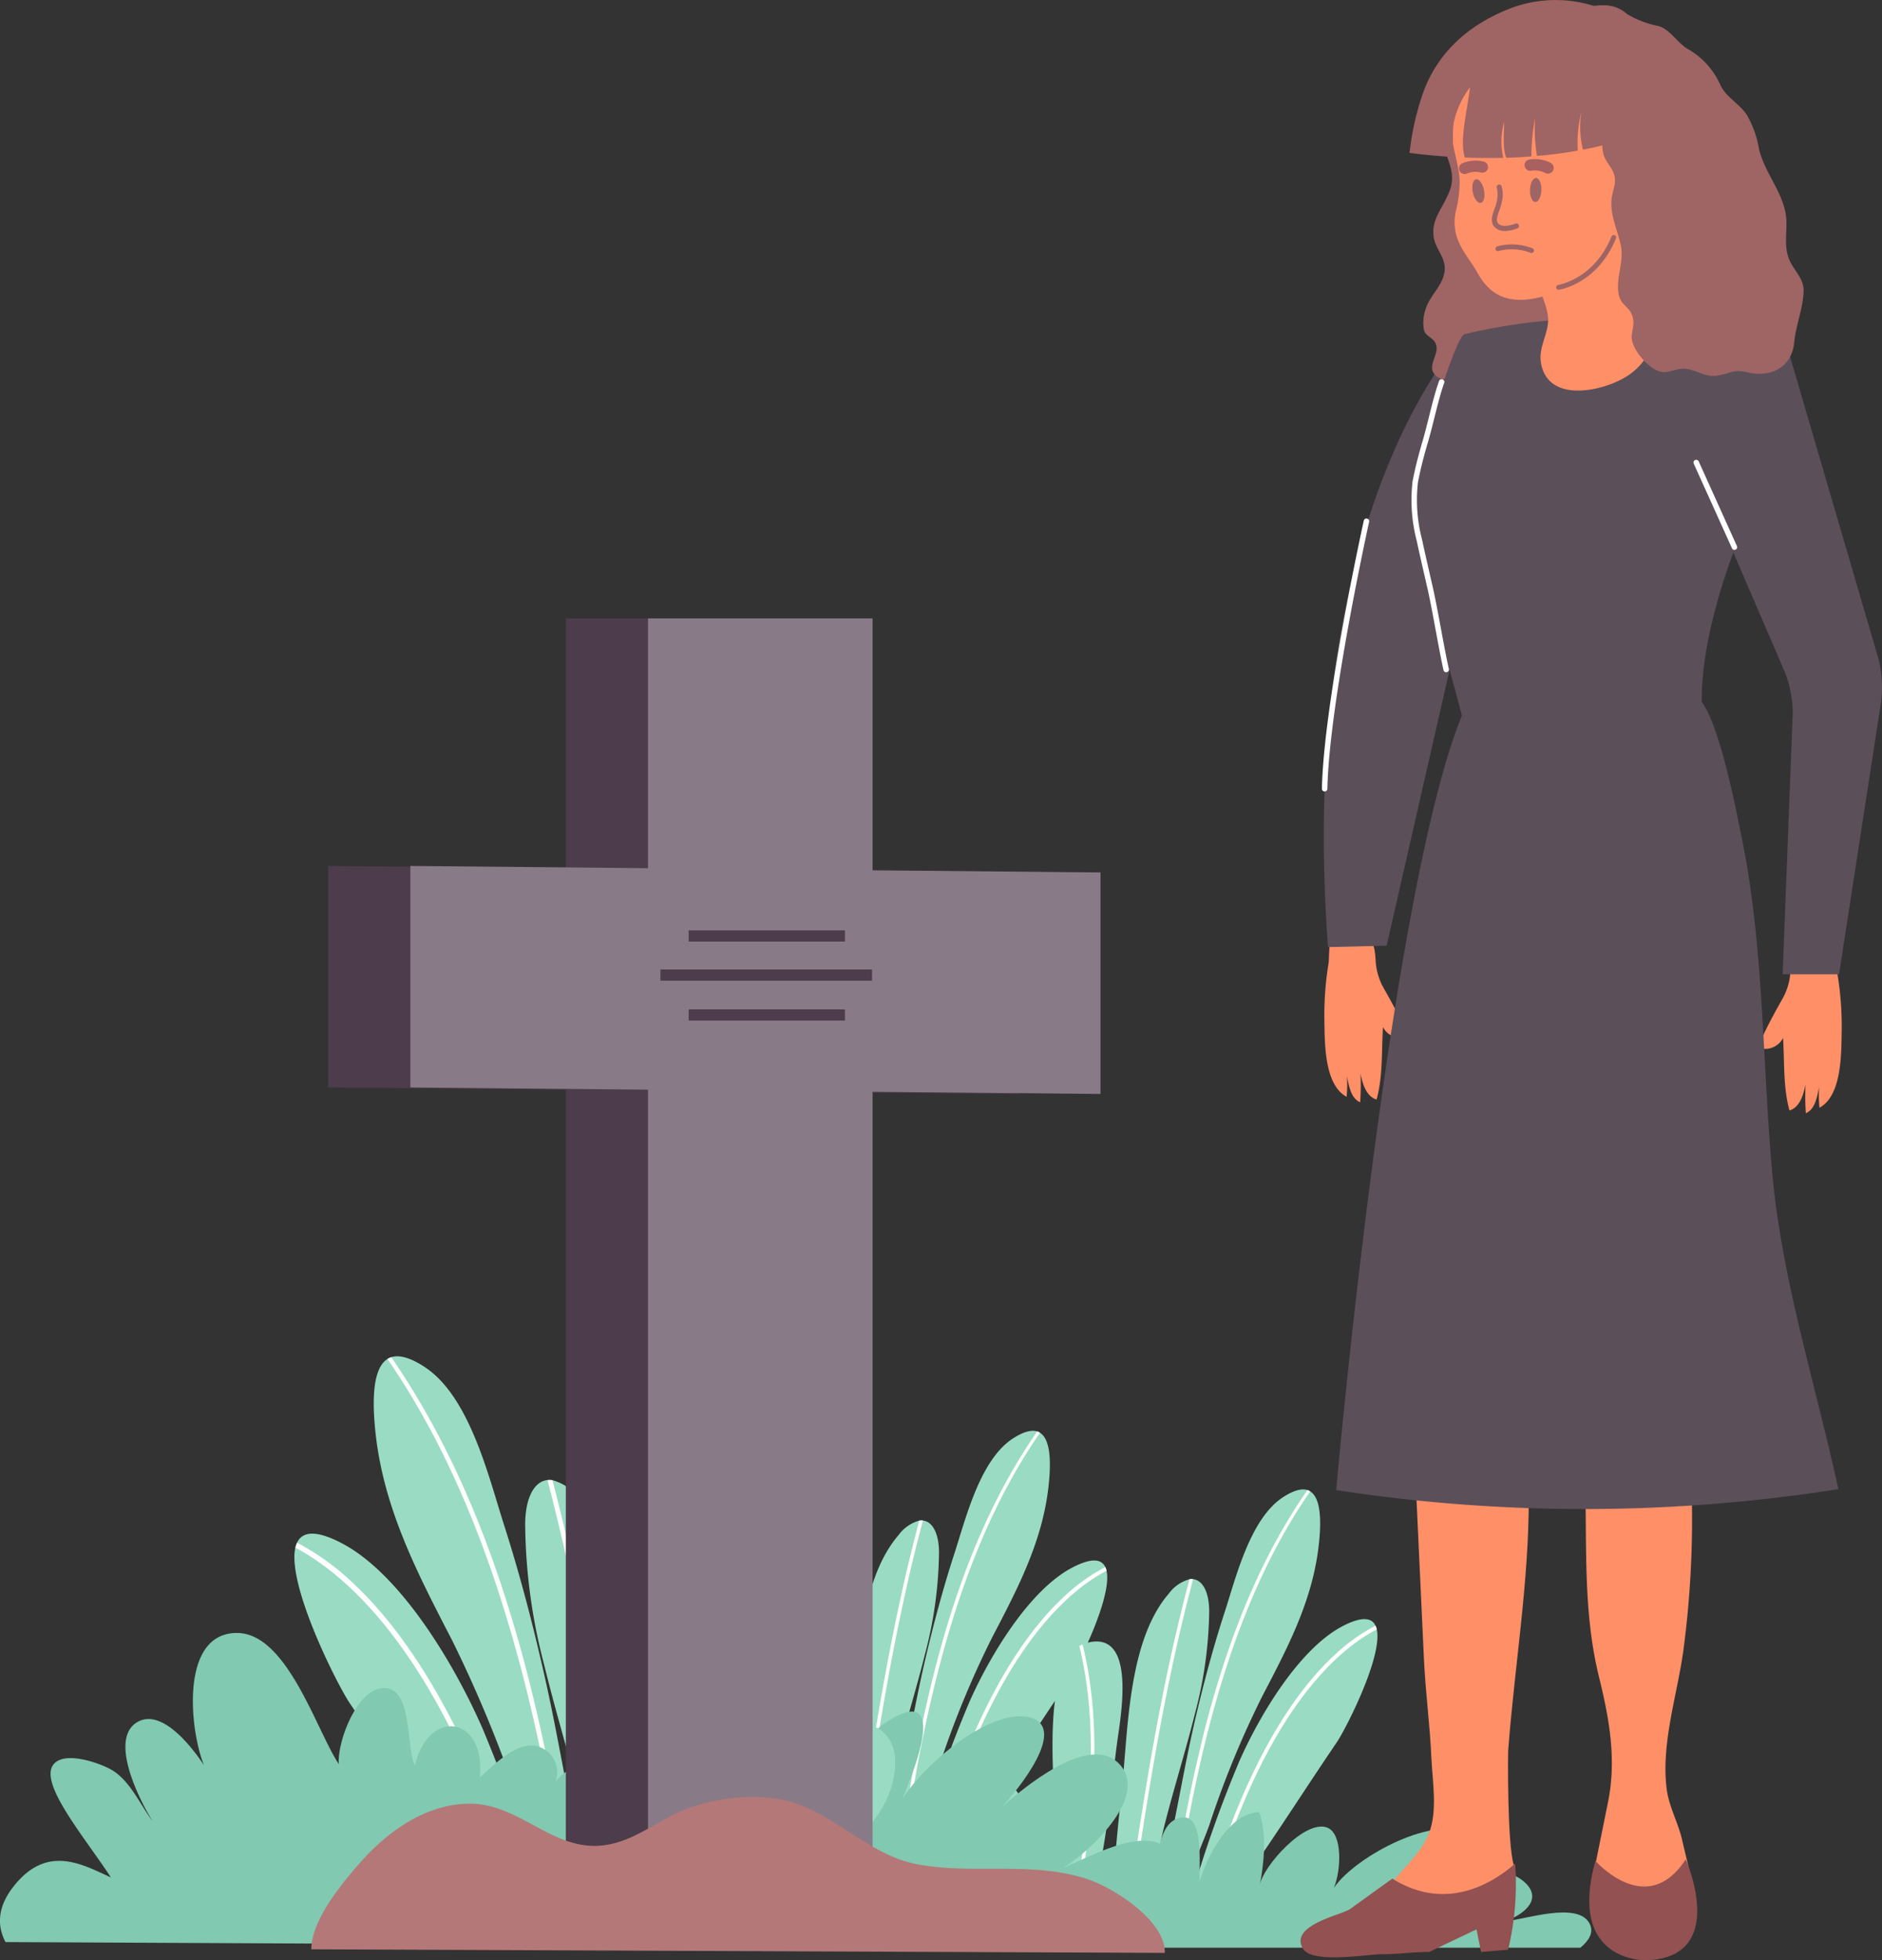 <svg xmlns="http://www.w3.org/2000/svg" width="243.485" height="253.456" viewBox="0 0 243.485 253.456">
  <rect x="0" y="0" width="243.485" height="253.456" fill="#333333" stroke="none"/>
  <g id="Grupo_69971" data-name="Grupo 69971" transform="translate(-1096.766 -697.833)">
    <g id="Grupo_69964" data-name="Grupo 69964" transform="translate(1096.766 777.784)">
      <g id="Grupo_69959" data-name="Grupo 69959" transform="translate(64.562 105.041)">
        <g id="Grupo_69957" data-name="Grupo 69957" transform="translate(21.888)">
          <path id="Trazado_101949" data-name="Trazado 101949" d="M1144.06,812.43h5.855c.968-1.734,2.282-3.374,3.285-4.849,3.149-4.619,6.141-9.284,9.289-13.911,1.243-1.82,6.006-11.172,5.218-14.669a2.163,2.163,0,0,0-.159-.472c-.485-1.039-1.747-1.241-4.21.03-5.764,2.969-10.97,11.892-13.451,17.585A156.549,156.549,0,0,0,1144.06,812.43Z" transform="translate(-1110.997 -760.903)" fill="#9adbc4"/>
          <path id="Trazado_101950" data-name="Trazado 101950" d="M1142.332,822.364h3.571c.546-2.734,1.946-5.549,2.795-7.983a122.445,122.445,0,0,1,6.833-16.6c3.419-6.537,6.739-12.807,7.386-20.347.219-2.5.159-5.292-1.18-6.131a1.283,1.283,0,0,0-.354-.174c-.72-.233-1.741-.008-3.154.909-4.314,2.8-6.131,10.5-7.609,15-1.473,4.536-2.684,9.095-3.768,13.734-1.554,6.638-2.575,13.446-4.16,19.819C1142.539,821.209,1142.436,821.8,1142.332,822.364Z" transform="translate(-1113.635 -771.038)" fill="#9adbc4"/>
          <path id="Trazado_101951" data-name="Trazado 101951" d="M1131.176,790.064c1.056,4.763,6.024,7.389,8.592,11.3h5.706c-.6-5.37-2.813-11.066-6.621-14.753a6.049,6.049,0,0,0-5.231-1.862c-.146.03-.285.073-.43.114C1131.56,785.419,1130.519,787.135,1131.176,790.064Z" transform="translate(-1130.976 -750.244)" fill="#9adbc4"/>
          <path id="Trazado_101952" data-name="Trazado 101952" d="M1137.115,801.477v8.592h5.354c1.418-5.845,1.946-12.39,2.7-18.146.4-3.1,2.691-14.786-4-12.9a4.432,4.432,0,0,0-.475.169,4.006,4.006,0,0,0-.415.215C1135.379,782.391,1137.115,797.057,1137.115,801.477Z" transform="translate(-1122.057 -759.156)" fill="#9adbc4"/>
          <path id="Trazado_101953" data-name="Trazado 101953" d="M1139.956,815.146h4.953c.647-2.37.97-5.175,1.544-7.439,1.226-4.9,2.777-9.759,4-14.677a53.438,53.438,0,0,0,1.845-13.219c.008-2.378-.778-4.036-2.082-4.172a2.068,2.068,0,0,0-.468.005,4.965,4.965,0,0,0-2.676,1.865c-4.981,5.757-5.241,16.37-5.908,23.572C1140.737,805.634,1140.095,810.527,1139.956,815.146Z" transform="translate(-1117.263 -764.03)" fill="#9adbc4"/>
          <path id="Trazado_101954" data-name="Trazado 101954" d="M1138.1,809.843h.45c1.8-10.227,2.681-20.85.2-30.875a4.017,4.017,0,0,0-.414.215C1140.763,789.139,1139.883,799.689,1138.1,809.843Z" transform="translate(-1120.102 -758.929)" fill="#fff"/>
          <path id="Trazado_101955" data-name="Trazado 101955" d="M1131.853,784.8c1.167,1.218,2.262,2.5,3.293,3.8,2.944,3.737,5.706,8.028,6.909,12.7h.475c-1.18-4.738-3.965-9.125-6.97-12.86-1.033-1.286-2.127-2.547-3.277-3.755C1132.136,784.721,1132,784.764,1131.853,784.8Z" transform="translate(-1129.637 -750.191)" fill="#fff"/>
          <path id="Trazado_101956" data-name="Trazado 101956" d="M1140.826,815.146h.462c1.979-13.279,4.126-26.521,7.6-39.507a2.068,2.068,0,0,0-.468.005C1144.952,788.625,1142.8,801.866,1140.826,815.146Z" transform="translate(-1115.935 -764.03)" fill="#fff"/>
          <path id="Trazado_101957" data-name="Trazado 101957" d="M1143.037,822.312h.455a191.392,191.392,0,0,1,3.932-20.052c2.805-10.909,6.793-21.717,13.237-31.014a1.287,1.287,0,0,0-.354-.174c-6.411,9.2-10.444,19.918-13.227,30.713A197.371,197.371,0,0,0,1143.037,822.312Z" transform="translate(-1112.559 -770.987)" fill="#fff"/>
          <path id="Trazado_101958" data-name="Trazado 101958" d="M1144.849,811.915h.485c6.924-22.91,16.044-30.751,21.168-33.43a2.152,2.152,0,0,0-.159-.472,23.941,23.941,0,0,0-5.347,3.833C1156.423,786.082,1150.034,794.7,1144.849,811.915Z" transform="translate(-1109.792 -760.388)" fill="#fff"/>
        </g>
        <g id="Grupo_69958" data-name="Grupo 69958" transform="translate(56.848 7.581)">
          <path id="Trazado_101959" data-name="Trazado 101959" d="M1157.894,815.43h5.852c.968-1.734,2.284-3.374,3.288-4.847,3.146-4.622,6.138-9.287,9.292-13.914,1.238-1.819,6-11.172,5.219-14.669a2.318,2.318,0,0,0-.162-.473c-.483-1.036-1.744-1.241-4.21.03-5.761,2.969-10.967,11.892-13.451,17.588A155.276,155.276,0,0,0,1157.894,815.43Z" transform="translate(-1124.833 -763.902)" fill="#9adbc4"/>
          <path id="Trazado_101960" data-name="Trazado 101960" d="M1156.166,825.363h3.571c.546-2.734,1.946-5.549,2.8-7.983a122.809,122.809,0,0,1,6.83-16.6c3.419-6.54,6.742-12.807,7.389-20.347.223-2.5.159-5.292-1.18-6.131a1.3,1.3,0,0,0-.356-.174c-.717-.233-1.739-.005-3.151.91-4.314,2.8-6.13,10.5-7.609,15-1.473,4.534-2.684,9.092-3.768,13.732-1.554,6.638-2.575,13.446-4.159,19.819C1156.376,824.209,1156.27,824.8,1156.166,825.363Z" transform="translate(-1127.471 -774.038)" fill="#9adbc4"/>
          <path id="Trazado_101961" data-name="Trazado 101961" d="M1145.011,793.064c1.054,4.763,6.021,7.389,8.589,11.3h5.707c-.6-5.37-2.813-11.068-6.621-14.753a6.057,6.057,0,0,0-5.231-1.862c-.147.03-.288.073-.43.116C1145.392,788.421,1144.354,790.132,1145.011,793.064Z" transform="translate(-1144.811 -753.244)" fill="#9adbc4"/>
          <path id="Trazado_101962" data-name="Trazado 101962" d="M1150.949,804.479v8.592h5.349c1.423-5.842,1.951-12.387,2.709-18.146.4-3.1,2.691-14.786-4-12.9a4.6,4.6,0,0,0-.475.172,3.735,3.735,0,0,0-.414.215C1149.213,785.392,1150.949,800.061,1150.949,804.479Z" transform="translate(-1135.893 -762.157)" fill="#9adbc4"/>
          <path id="Trazado_101963" data-name="Trazado 101963" d="M1153.79,818.146h4.953c.647-2.37.97-5.173,1.542-7.442,1.228-4.9,2.777-9.759,4-14.674a53.442,53.442,0,0,0,1.845-13.216c.005-2.381-.781-4.038-2.085-4.175a1.925,1.925,0,0,0-.465.008,4.933,4.933,0,0,0-2.676,1.86c-4.983,5.759-5.241,16.373-5.911,23.575C1154.571,808.634,1153.929,813.526,1153.79,818.146Z" transform="translate(-1131.1 -767.03)" fill="#9adbc4"/>
          <path id="Trazado_101964" data-name="Trazado 101964" d="M1151.931,812.843h.45c1.8-10.227,2.681-20.85.2-30.875a3.735,3.735,0,0,0-.414.215C1154.592,792.139,1153.72,802.692,1151.931,812.843Z" transform="translate(-1133.938 -761.93)" fill="#fff"/>
          <path id="Trazado_101965" data-name="Trazado 101965" d="M1145.687,787.807c1.165,1.216,2.262,2.494,3.295,3.8,2.944,3.735,5.7,8.026,6.906,12.7h.475c-1.185-4.738-3.967-9.125-6.972-12.862-1.028-1.281-2.125-2.542-3.275-3.753C1145.97,787.721,1145.828,787.764,1145.687,787.807Z" transform="translate(-1143.473 -753.191)" fill="#fff"/>
          <path id="Trazado_101966" data-name="Trazado 101966" d="M1154.66,818.146h.46c1.979-13.279,4.129-26.521,7.6-39.507a1.923,1.923,0,0,0-.465.008C1158.784,791.625,1156.634,804.866,1154.66,818.146Z" transform="translate(-1129.771 -767.03)" fill="#fff"/>
          <path id="Trazado_101967" data-name="Trazado 101967" d="M1156.871,825.312h.453a191.149,191.149,0,0,1,3.934-20.052c2.805-10.909,6.792-21.717,13.236-31.014a1.3,1.3,0,0,0-.356-.174c-6.409,9.2-10.441,19.918-13.226,30.716A197.845,197.845,0,0,0,1156.871,825.312Z" transform="translate(-1126.395 -773.987)" fill="#fff"/>
          <path id="Trazado_101968" data-name="Trazado 101968" d="M1158.682,814.915h.488c6.924-22.907,16.044-30.751,21.171-33.43a2.308,2.308,0,0,0-.162-.473,23.906,23.906,0,0,0-5.347,3.834C1170.258,789.082,1163.872,797.7,1158.682,814.915Z" transform="translate(-1123.63 -763.388)" fill="#fff"/>
        </g>
        <path id="Trazado_101969" data-name="Trazado 101969" d="M1209.682,804.673c-2.024-5.645-10.886-.447-14.376.943,3.053-1.825,10.988-8.923,7.452-13.211-3.351-4.084-10.906,1.339-15.379,5.355,3.753-4.147,8.192-10.765,3.3-11.662-4.69-.864-12.615,5.279-16.175,10.563,2.484-5.807,5.38-14.742-2.156-9.84-1.885,1.228-4.65,4.569-7,8.514,1.044-3.657.859-6.868-2.972-7.235-5.949-.574-12.37,10.318-14.111,17.484-.135-1.145-.622-1.724-1.347-1.643-2.168.174-3.065,2.972-3.25,5.024-.73-1.865-1.041-7.386-4.973-6.022-3.462,1.2-2.519,6.345-2.476,9.117-2.027-2.292-11.67-9.135-13.759-3.609-1.072,2.853,3.826,5.633,7.253,7.7h9.294l.1-.02,26.438-.063c.157.03.316.053.475.083H1200.8C1204.09,814.16,1211.228,808.969,1209.682,804.673Z" transform="translate(-1122.315 -749.103)" fill="#81c9b1"/>
        <path id="Trazado_101970" data-name="Trazado 101970" d="M1216.894,808.081H1159.4c-1.425-3.583-8.582-6.186-7.247-9.676,1.711-4.5,8.625-.561,10.007,1.948-.1-2.219-.2-7.826,2.474-8.923,3.735-1.531,2.906,5.729,3,8.132.915-3.215,3.833-8.936,7.723-9.011,1,2.881.617,6.474.081,9.405.361-2.33,5.827-8.536,8.726-7.4,1.981.779,1.8,5.479.854,7.778,2.813-4.119,13.406-9.7,17.449-6.823,3.962,2.82-2.76,7.528-4.986,9.335,2.618-1.782,8.392-6.045,11.725-3.621,3.121,2.262.682,4.488-2.08,5.448,2.519-.195,9.6-2.706,11.012.387C1218.655,806.175,1217.94,807.224,1216.894,808.081Z" transform="translate(-1077 -741.242)" fill="#81c9b1"/>
      </g>
      <g id="Grupo_69961" data-name="Grupo 69961" transform="translate(0 95.412)">
        <g id="Grupo_69960" data-name="Grupo 69960" transform="translate(38.088)">
          <path id="Trazado_101971" data-name="Trazado 101971" d="M1136.281,801.729c-3.366-7.824-10.441-20.087-18.326-24.2-3.371-1.759-5.1-1.489-5.769-.068a3.4,3.4,0,0,0-.222.647c-1.1,4.789,5.367,17.641,7.056,20.143,4.293,6.363,8.364,12.774,12.648,19.129,1.362,2.029,3.154,4.286,4.475,6.669l8.021.038A212.417,212.417,0,0,0,1136.281,801.729Z" transform="translate(-1111.839 -753.367)" fill="#9adbc4"/>
          <path id="Trazado_101972" data-name="Trazado 101972" d="M1143.463,835.265c-2.13-8.746-3.487-18.086-5.577-27.193-1.451-6.366-3.077-12.625-5.069-18.854-2-6.184-4.435-16.749-10.333-20.61-1.931-1.263-3.328-1.582-4.314-1.266a1.826,1.826,0,0,0-.49.232c-1.84,1.147-1.943,4.971-1.66,8.4.837,10.34,5.352,18.955,10,27.939a167.685,167.685,0,0,1,9.256,22.8c1.147,3.343,3.047,7.212,3.778,10.962l4.9.023C1143.809,836.925,1143.67,836.114,1143.463,835.265Z" transform="translate(-1105.635 -767.228)" fill="#9adbc4"/>
          <path id="Trazado_101973" data-name="Trazado 101973" d="M1151.641,786.3c-.195-.061-.387-.121-.589-.164a8.3,8.3,0,0,0-7.182,2.519c-5.246,5.029-8.316,12.822-9.166,20.183l7.816.036c3.546-5.34,10.368-8.905,11.847-15.425C1155.29,789.43,1153.88,787.072,1151.641,786.3Z" transform="translate(-1076.921 -738.554)" fill="#9adbc4"/>
          <path id="Trazado_101974" data-name="Trazado 101974" d="M1137.411,778.787a5.379,5.379,0,0,0-.574-.3,5.268,5.268,0,0,0-.647-.237c-9.156-2.628-6.1,13.406-5.56,17.656,1,7.9,1.681,16.87,3.588,24.891l7.336.035.058-11.776C1141.638,803,1144.117,782.906,1137.411,778.787Z" transform="translate(-1084.547 -750.836)" fill="#9adbc4"/>
          <path id="Trazado_101975" data-name="Trazado 101975" d="M1138.781,808.5c-.872-9.876-1.155-24.426-7.95-32.351a6.752,6.752,0,0,0-3.652-2.57,2.588,2.588,0,0,0-.639-.013c-1.787.177-2.876,2.446-2.886,5.706a73.33,73.33,0,0,0,2.443,18.131c1.643,6.75,3.735,13.421,5.388,20.143.77,3.111,1.2,6.954,2.064,10.209l6.793.033C1140.175,821.457,1139.334,814.747,1138.781,808.5Z" transform="translate(-1093.796 -757.566)" fill="#9adbc4"/>
          <path id="Trazado_101976" data-name="Trazado 101976" d="M1134.542,820.5l-.617,0c-2.4-14.03-3.535-28.6-.076-42.322a5.344,5.344,0,0,1,.574.3C1131.027,792.1,1132.156,806.569,1134.542,820.5Z" transform="translate(-1081.56 -750.518)" fill="#fff"/>
          <path id="Trazado_101977" data-name="Trazado 101977" d="M1150.314,786.22c-1.61,1.658-3.116,3.4-4.541,5.183-4.056,5.1-7.869,10.965-9.547,17.368l-.652,0c1.648-6.489,5.494-12.483,9.635-17.588,1.428-1.751,2.934-3.472,4.516-5.125C1149.927,786.1,1150.119,786.159,1150.314,786.22Z" transform="translate(-1075.594 -738.477)" fill="#fff"/>
          <path id="Trazado_101978" data-name="Trazado 101978" d="M1135.581,827.779l-.632-.005c-2.628-18.215-5.491-36.384-10.153-54.2a2.589,2.589,0,0,1,.639.013C1130.1,791.4,1132.966,809.562,1135.581,827.779Z" transform="translate(-1092.052 -757.566)" fill="#fff"/>
          <path id="Trazado_101979" data-name="Trazado 101979" d="M1140.432,837.62l-.624,0a263.235,263.235,0,0,0-5.261-27.511c-3.77-14.97-9.165-29.814-17.942-42.6a1.821,1.821,0,0,1,.49-.232c8.726,12.643,14.182,27.37,17.924,42.186A270.4,270.4,0,0,1,1140.432,837.62Z" transform="translate(-1104.56 -767.159)" fill="#fff"/>
          <path id="Trazado_101980" data-name="Trazado 101980" d="M1141.358,823.377l-.667,0c-9.343-31.449-21.8-42.259-28.8-45.964a3.433,3.433,0,0,1,.223-.647,32.793,32.793,0,0,1,7.306,5.292C1125.655,787.888,1134.358,799.742,1141.358,823.377Z" transform="translate(-1111.763 -752.667)" fill="#fff"/>
        </g>
        <path id="Trazado_101981" data-name="Trazado 101981" d="M1198.273,819.9c1.865-2.654,5.337-6.894,1.16-9.613-3.467-2.252-8.577.839-11.18,2.82,2.044-4.159,13.686-11.265,7.222-16.848-3.164-2.732-13.264-.662-17.088.018-3.353.6-7.432,1.625-9.727,4.293a3.494,3.494,0,0,0-2.193-4.48c-2.679-.927-5.911,2.441-7.644,4.023.91-7.841-6.535-9.244-8.377-1.595-1.15-2.224-.3-9.436-3.578-9.969-3.71-.609-6.515,6.863-6.267,9.8-2.919-4.394-6.7-17.022-13.232-16.964-7.409.058-6.022,12.716-4.215,17.093-1.109-1.67-5.337-7.634-8.713-5.514-3.568,2.254.362,10.022,2.057,12.749-1.559-2.07-2.835-5.072-5.112-6.52-1.365-.867-6.26-2.7-7.72-.783-1.867,2.441,3.975,9.287,7.453,14.588-3.743-1.708-8.286-4.329-12.6,1.163-2.108,2.668-2.138,5.1-1.042,7.192l106.511.505C1204.6,818.4,1203.53,817.092,1198.273,819.9Z" transform="translate(-1096.766 -745.613)" fill="#81c9b1"/>
      </g>
      <g id="Grupo_69963" data-name="Grupo 69963" transform="translate(42.459)">
        <path id="Trazado_101982" data-name="Trazado 101982" d="M1202.86,762.324l-29.483-.278V729.471h-29.063v32.3l-30.746-.29v28.641l30.746.289V889.1h29.063V790.686l29.483.278Z" transform="translate(-1113.568 -729.471)" fill="#4d3c4b"/>
        <path id="Trazado_101983" data-name="Trazado 101983" d="M1207.064,762.324l-29.485-.278V729.471h-29.061v32.3l-30.744-.29v28.641l30.744.289V889.1h29.061V790.686l29.485.278Z" transform="translate(-1107.144 -729.471)" fill="#897a88"/>
        <g id="Grupo_69962" data-name="Grupo 69962" transform="translate(42.986 40.342)">
          <rect id="Rectángulo_5522" data-name="Rectángulo 5522" width="20.219" height="1.447" transform="translate(3.652)" fill="#4d3c4b"/>
          <rect id="Rectángulo_5523" data-name="Rectángulo 5523" width="20.219" height="1.447" transform="translate(3.652 10.213)" fill="#4d3c4b"/>
          <rect id="Rectángulo_5524" data-name="Rectángulo 5524" width="27.375" height="1.448" transform="translate(0 5.053)" fill="#4d3c4b"/>
        </g>
      </g>
      <path id="Trazado_101984" data-name="Trazado 101984" d="M1112.707,809.451c-.038-3.568,3.647-8.162,6.146-11.023,3.576-4.091,8.42-7.664,14.1-7.8,6.757-.167,11.061,6.393,17.854,5.34,3.662-.566,6.479-2.967,9.823-4.427a24.023,24.023,0,0,1,11.829-1.607c6.944.72,11.713,7.187,18.518,8.5,7.29,1.413,14.727-.43,21.993,1.9,3.654,1.168,10.3,5.539,10.146,9.582Z" transform="translate(-1072.424 -637.368)" fill="#b57878"/>
    </g>
    <g id="Grupo_69970" data-name="Grupo 69970" transform="translate(1265.028 697.833)">
      <path id="Trazado_101985" data-name="Trazado 101985" d="M1167.446,766.321c-2.828-1.519-2.818-6.742-2.868-9.433a42.252,42.252,0,0,1,.536-7.846c.081-.478.028-2.484.308-2.823.5-.594,1.643.083,2.292.033.786-.061,1.592-.546,2.383-.356,1,.245,1.019,1.852,1.1,2.643a8.09,8.09,0,0,0,.973,3.591c.238.43,3.661,6.366,2.967,6.5a2.608,2.608,0,0,1-2.985-1.329c-.195,3.28,0,6.373-.826,9.375-1.324-.409-1.809-1.963-2.075-3.374a34.427,34.427,0,0,1-.045,3.725c-1.162-.488-1.443-1.989-1.719-3.391A15.872,15.872,0,0,1,1167.446,766.321Z" transform="translate(-1161.492 -624.507)" fill="#ff8f67"/>
      <path id="Trazado_101986" data-name="Trazado 101986" d="M1182.795,714.928s-21.947,22.076-17.712,79.25l7.589-.177,12.529-54.879Z" transform="translate(-1161.536 -671.728)" fill="#5b4f5a"/>
      <path id="Trazado_101987" data-name="Trazado 101987" d="M1194.622,766.878c2.828-1.516,2.818-6.74,2.868-9.431a42.252,42.252,0,0,0-.536-7.847c-.081-.477-.028-2.486-.308-2.823-.5-.6-1.643.083-2.29.033-.788-.063-1.594-.548-2.385-.356-1,.248-1.016,1.85-1.1,2.641a8.071,8.071,0,0,1-.978,3.593c-.235.427-3.659,6.368-2.962,6.5a2.605,2.605,0,0,0,2.982-1.332c.195,3.282.005,6.376.829,9.38,1.322-.412,1.8-1.966,2.075-3.379a33.92,33.92,0,0,0,.043,3.73c1.162-.493,1.443-1.991,1.721-3.394A15.878,15.878,0,0,0,1194.622,766.878Z" transform="translate(-1127.489 -623.654)" fill="#ff8f67"/>
      <path id="Trazado_101988" data-name="Trazado 101988" d="M1194.581,758.386a14.744,14.744,0,0,1,1.011,5.413l-1.307,33.647h7.3l5.453-35.325a15.165,15.165,0,0,0-.362-5.5L1194.526,715.1l-10.59,18.586Z" transform="translate(-1131.92 -671.468)" fill="#5b4f5a"/>
      <g id="Grupo_69969" data-name="Grupo 69969">
        <path id="Trazado_101989" data-name="Trazado 101989" d="M1172.422,707.839c-.73,1.311.4,3.4.761,4.837.45,1.8.055,2.853-.8,4.488-.8,1.514-1.637,2.661-1.392,4.475.212,1.552,1.443,2.532,1.435,4.124-.007,2-1.918,3.379-2.474,5.241a5.31,5.31,0,0,0-.187,2.828c.4.869,1.39.882,1.587,1.968.232,1.284-1.4,2.78.038,3.9,1.281,1,2.8-.392,3.942-.811,2.448-.9,2.681,1.173,4.839,1.9,2.853.958,4.111-1.319,5.875-2.484,1.011-.662.9.425,1.435-.925.465-1.165-.189-3.065-.351-4.228-.175-1.241.323-3.864-.364-4.887-.8-1.193-3.525-1-4.837-1.256-1.832-.366-3.406-.412-4.488-2.138-1.19-1.9-1.983-6.456-1.789-8.789.147-1.8,1.286-3.576,1.264-5.378-.015-1.041-.447-1.847-.549-2.916a16.827,16.827,0,0,0-.182-3.356c-1.875-6.3-6.679,3.063-3.76,5.377Z" transform="translate(-1153.774 -691.031)" fill="#9f6464"/>
        <path id="Trazado_101990" data-name="Trazado 101990" d="M1168.326,752.858l21.318,6.426c-1.208,9.726-3,21.785-4.205,31.514-.687,5.6.718,11.114.741,16.63.043,10.808-1.845,21.9-2.666,32.773-.018.195-.141,11.847.725,14.745,0,0-6.717,10.222-16.5,3.363,1.62-2.59,4.342-4.508,5.5-7.394,1.175-2.921.49-6.686.346-9.749-.22-4.791-.746-8.2-.973-12.994q-.682-14.582-1.359-29.162Z" transform="translate(-1156.658 -613.808)" fill="#ff8f67"/>
        <path id="Trazado_101991" data-name="Trazado 101991" d="M1176.828,752.049l19.865,3.894q-1.069,8.813-2.125,17.618c-.75,6.166-2.557,12.2-2.7,18.4-.129,5.734,1.443,11.255,1.529,16.954a128.6,128.6,0,0,1-1.084,19.422c-.789,5.837-2.982,12.281-2.143,18.23.3,2.077,1.443,4.17,1.941,6.257.387,1.658.784,3.31,1.178,4.963l-6.525,5.451-6.186-5.451,1.974-9.757c1.117-5.532.157-10.785-1.172-16.173-2.878-11.685-.748-23.544-2.621-35.408C1176.456,781.888,1176.969,766.839,1176.828,752.049Z" transform="translate(-1142.773 -615.044)" fill="#ff8f67"/>
        <path id="Trazado_101992" data-name="Trazado 101992" d="M1200.093,713.9l16.385,7.306s-5.464,13.729-4.68,20.446c0,0-7.022,15.776-4.943,26.582l-30.943-.586c-1.8-7.2-3.773-13.557-5.658-20.734-1.44-5.506-1.607-9.1-.073-14.851.465-1.751,4.541-15.609,5.651-15.571a74.234,74.234,0,0,1,11.91-1.837C1192.813,714.37,1197.692,715.389,1200.093,713.9Z" transform="translate(-1154.573 -673.293)" fill="#5b4f5a"/>
        <g id="Grupo_69968" data-name="Grupo 69968" transform="translate(19.54 5.081)">
          <path id="Trazado_101993" data-name="Trazado 101993" d="M1177.459,713.234c-1.281.455-2.378,1.193-1.877,2.8.5,1.582,1.493,3.427,1.284,5.1-.215,1.754-1.215,3.242-.89,5.1.95,5.39,8.531,3.535,11.47,1.435,2.527-1.8,4.579-5.587,2.418-8.314a11.261,11.261,0,0,1-2.2-4.607c-.1-.455-.882-4.615-.465-4.764-2.636.943-5.3,2-7.993,2.739C1178.675,712.88,1178.046,713.026,1177.459,713.234Z" transform="translate(-1164.405 -684.344)" fill="#ff8f67"/>
          <g id="Grupo_69967" data-name="Grupo 69967">
            <path id="Trazado_101994" data-name="Trazado 101994" d="M1171.635,722.05a15.9,15.9,0,0,0,.493-3.887c-.126-2.868-1.572-5.408-.836-8.521,1.029-4.351,3.225-6.654,7.124-8.612,4.053-2.037,9.239-1.319,12.936,1.147,6.729,4.485,7.852,13.257,3.98,20.246-1.375,2.482-2.373,4.746-4.582,6.654a19.228,19.228,0,0,1-6.615,3.662c-3.912,1.271-7.417,1.415-9.656-2.625-.756-1.367-1.769-2.494-2.436-3.985A6.318,6.318,0,0,1,1171.635,722.05Z" transform="translate(-1171.084 -699.844)" fill="#ff8f67"/>
            <path id="Trazado_101995" data-name="Trazado 101995" d="M1176.751,716.935a.315.315,0,0,1-.311-.265.319.319,0,0,1,.263-.356c.048-.005,4.66-.768,6.894-6.262a.311.311,0,0,1,.407-.172.316.316,0,0,1,.169.407c-2.37,5.835-7.174,6.613-7.377,6.644Z" transform="translate(-1162.908 -684.553)" fill="#9f6464"/>
            <g id="Grupo_69965" data-name="Grupo 69965" transform="translate(9.441 15.479)">
              <path id="Trazado_101996" data-name="Trazado 101996" d="M1175.368,707.475a.666.666,0,0,0,.316.005,3.084,3.084,0,0,1,1.792.283.74.74,0,1,0,.718-1.294,4.538,4.538,0,0,0-2.77-.437.73.73,0,0,0-.591.854A.742.742,0,0,0,1175.368,707.475Z" transform="translate(-1174.82 -705.969)" fill="#a86060"/>
              <path id="Trazado_101997" data-name="Trazado 101997" d="M1175.1,708.469c-.022.854.281,1.569.685,1.579s.763-.675.791-1.529-.283-1.569-.687-1.579S1175.123,707.61,1175.1,708.469Z" transform="translate(-1174.401 -704.487)" fill="#9f6464"/>
            </g>
            <g id="Grupo_69966" data-name="Grupo 69966" transform="translate(0.966 15.684)">
              <path id="Trazado_101998" data-name="Trazado 101998" d="M1172.181,707.789a.618.618,0,0,0,.3-.066,2.956,2.956,0,0,1,1.781-.139.732.732,0,1,0,.392-1.41,4.471,4.471,0,0,0-2.754.217.73.73,0,0,0,.278,1.4Z" transform="translate(-1171.466 -706.05)" fill="#a86060"/>
              <path id="Trazado_101999" data-name="Trazado 101999" d="M1172.208,708.68c.169.844.634,1.458,1.036,1.375s.584-.829.407-1.668-.632-1.455-1.033-1.375S1172.034,707.839,1172.208,708.68Z" transform="translate(-1170.432 -704.591)" fill="#9f6464"/>
            </g>
            <path id="Trazado_102000" data-name="Trazado 102000" d="M1174.837,713.281a1.847,1.847,0,0,1-1.258-.432c-.74-.66-.371-1.663-.078-2.469a4.953,4.953,0,0,0,.242-.776l.028-.146a3.482,3.482,0,0,0,.033-1.7.329.329,0,0,1,.134-.445.325.325,0,0,1,.445.134,3.645,3.645,0,0,1,.03,2.12l-.023.144a5.62,5.62,0,0,1-.272.889c-.3.814-.478,1.415-.1,1.754.541.472,1.506.215,2.186-.023a.328.328,0,1,1,.215.619A4.971,4.971,0,0,1,1174.837,713.281Z" transform="translate(-1167.936 -688.492)" fill="#9f6464"/>
          </g>
        </g>
        <path id="Trazado_102001" data-name="Trazado 102001" d="M1190.615,792.968s5.648,12.66-5.062,13.047c0,0-10.323.392-6.62-12.852C1178.932,793.162,1185.553,800.754,1190.615,792.968Z" transform="translate(-1140.783 -552.56)" fill="#935151"/>
        <path id="Trazado_102002" data-name="Trazado 102002" d="M1163.681,804.213c1.205,1.953,8.3.69,10.166.69,2.289,0,3.841-.291,6.133-.291l6.133-2.924.589,2.924,3.5-.293a36.391,36.391,0,0,0,.91-11.134c-2.83,2.476-8.895,6.323-15.89,1.941l-5.471,3.937C1168.682,799.831,1161.778,801.143,1163.681,804.213Z" transform="translate(-1163.351 -552.229)" fill="#935151"/>
        <path id="Trazado_102003" data-name="Trazado 102003" d="M1178,711.441a.286.286,0,0,1-.1-.018,6.764,6.764,0,0,0-4.155-.243.309.309,0,0,1-.4-.185.315.315,0,0,1,.187-.4,7.193,7.193,0,0,1,4.574.238.312.312,0,0,1-.1.606Z" transform="translate(-1148.119 -678.728)" fill="#9f6464"/>
        <path id="Trazado_102004" data-name="Trazado 102004" d="M1230.143,836.348c-2.929-13.494-7.265-26.953-8.518-40.538-1.357-14.641-1.064-29.983-4.127-44.382-.442-2.1-3.222-17.153-6.128-17.737l-1.946-.392-26.483-.088c-9.388,16.241-16.736,91.677-17.765,103.261A211.4,211.4,0,0,0,1230.143,836.348Z" transform="translate(-1160.566 -643.809)" fill="#5b4f5a"/>
        <path id="Trazado_102005" data-name="Trazado 102005" d="M1191.173,712.265a16.22,16.22,0,0,0-.475,5.039c-1.779.323-3.548.546-5.276.685a21.847,21.847,0,0,1-.25-4.918,26.735,26.735,0,0,0-.478,4.976c-1.109.1-2.2.152-3.242.187-.475-1.132-.311-2.956-.275-4.627a9.02,9.02,0,0,0-.119,4.629c-1.772.04-3.442.02-4.965-.033-.738-2.2.316-6.1.662-9.087a11.511,11.511,0,0,0-2.084,4.46c-.223.816-.061,3.341-.225,4.544-2.338-.131-4.258-.354-5.514-.516a35.116,35.116,0,0,1,1.865-8.089c2.1-5.458,6.429-8.885,11.746-10.811a16.513,16.513,0,0,1,11.472.341c5.893,2.224,6.381,7.306,6.014,12.835-.028.591.01,1.653-.005,2.7a41.921,41.921,0,0,1-8.655,2.6A12.018,12.018,0,0,1,1191.173,712.265Z" transform="translate(-1154.833 -697.833)" fill="#9f6464"/>
        <path id="Trazado_102006" data-name="Trazado 102006" d="M1206.971,726.313a7.336,7.336,0,0,0-.147-1.519c-.614-2.9-2.721-5.223-3.4-8.1a13.305,13.305,0,0,0-1.569-4.41c-.943-1.445-2.656-2.262-3.411-3.828a10.015,10.015,0,0,0-4.248-4.705c-1.36-.8-2.264-2.53-3.79-2.967a12.362,12.362,0,0,1-4.053-1.549,4.454,4.454,0,0,0-3.007-1.135c-2.408-.013-5.451.91-6.775,3.075-1.556,2.542.15,3.273,1.789,4.761,1.072.973,1.4,2.338,2.191,3.492.829,1.215,2.059,2.047,2.476,3.54.382,1.385-.129,3.07.3,4.483.278.92,1.056,1.589,1.332,2.482.374,1.231-.172,2-.308,3.179-.235,2.007.743,4.033,1.175,5.949.5,2.188-.71,4.364-.233,6.527.258,1.173,1.185,1.451,1.615,2.383.485,1.051.177,1.711.048,2.823-.192,1.617,2.108,4.256,3.656,4.672,1.026.275,2.151-.445,3.225-.364,1.407.1,2.611,1.109,4.081.9,1.883-.265,2.068-.9,4.008-.44,3.037.725,5.744-.632,6.055-3.9.212-2.224,1.168-4.42,1.21-6.651.028-1.65-1.38-2.724-1.923-4.19C1206.715,729.341,1206.981,727.825,1206.971,726.313Z" transform="translate(-1144.11 -697.421)" fill="#9f6464"/>
      </g>
      <path id="Trazado_102007" data-name="Trazado 102007" d="M1188.764,733.005a.349.349,0,0,1-.318-.207l-4.945-10.942a.352.352,0,0,1,.177-.468.356.356,0,0,1,.464.177l4.943,10.942a.351.351,0,0,1-.175.467A.36.36,0,0,1,1188.764,733.005Z" transform="translate(-1132.633 -661.907)" fill="#fff"/>
      <path id="Trazado_102008" data-name="Trazado 102008" d="M1173.537,755.122a.354.354,0,0,1-.346-.275c-.321-1.435-.68-3.363-1.026-5.231-.349-1.883-.713-3.831-1.036-5.269l-.458-2c-.321-1.4-.644-2.793-.94-4.195a20.905,20.905,0,0,1-.543-7.72c.364-1.938.889-3.816,1.352-5.4.25-.862.493-1.842.746-2.846.409-1.64.831-3.336,1.329-4.72a.348.348,0,0,1,.455-.212.358.358,0,0,1,.213.452c-.488,1.352-.9,3.027-1.309,4.65-.255,1.016-.5,2-.756,2.873-.46,1.567-.975,3.424-1.334,5.332a20.173,20.173,0,0,0,.538,7.442c.3,1.4.617,2.792.937,4.185l.457,2c.329,1.453.69,3.406,1.044,5.3.344,1.86.7,3.783,1.021,5.2a.355.355,0,0,1-.268.422A.277.277,0,0,1,1173.537,755.122Z" transform="translate(-1154.697 -668.2)" fill="#fff"/>
      <path id="Trazado_102009" data-name="Trazado 102009" d="M1164.8,759.655h-.008a.351.351,0,0,1-.346-.359c.235-11.2,5.365-34.423,5.418-34.655a.344.344,0,0,1,.422-.268.351.351,0,0,1,.268.419c-.051.235-5.168,23.387-5.4,34.519A.353.353,0,0,1,1164.8,759.655Z" transform="translate(-1161.685 -657.323)" fill="#fff"/>
    </g>
  </g>
</svg>
